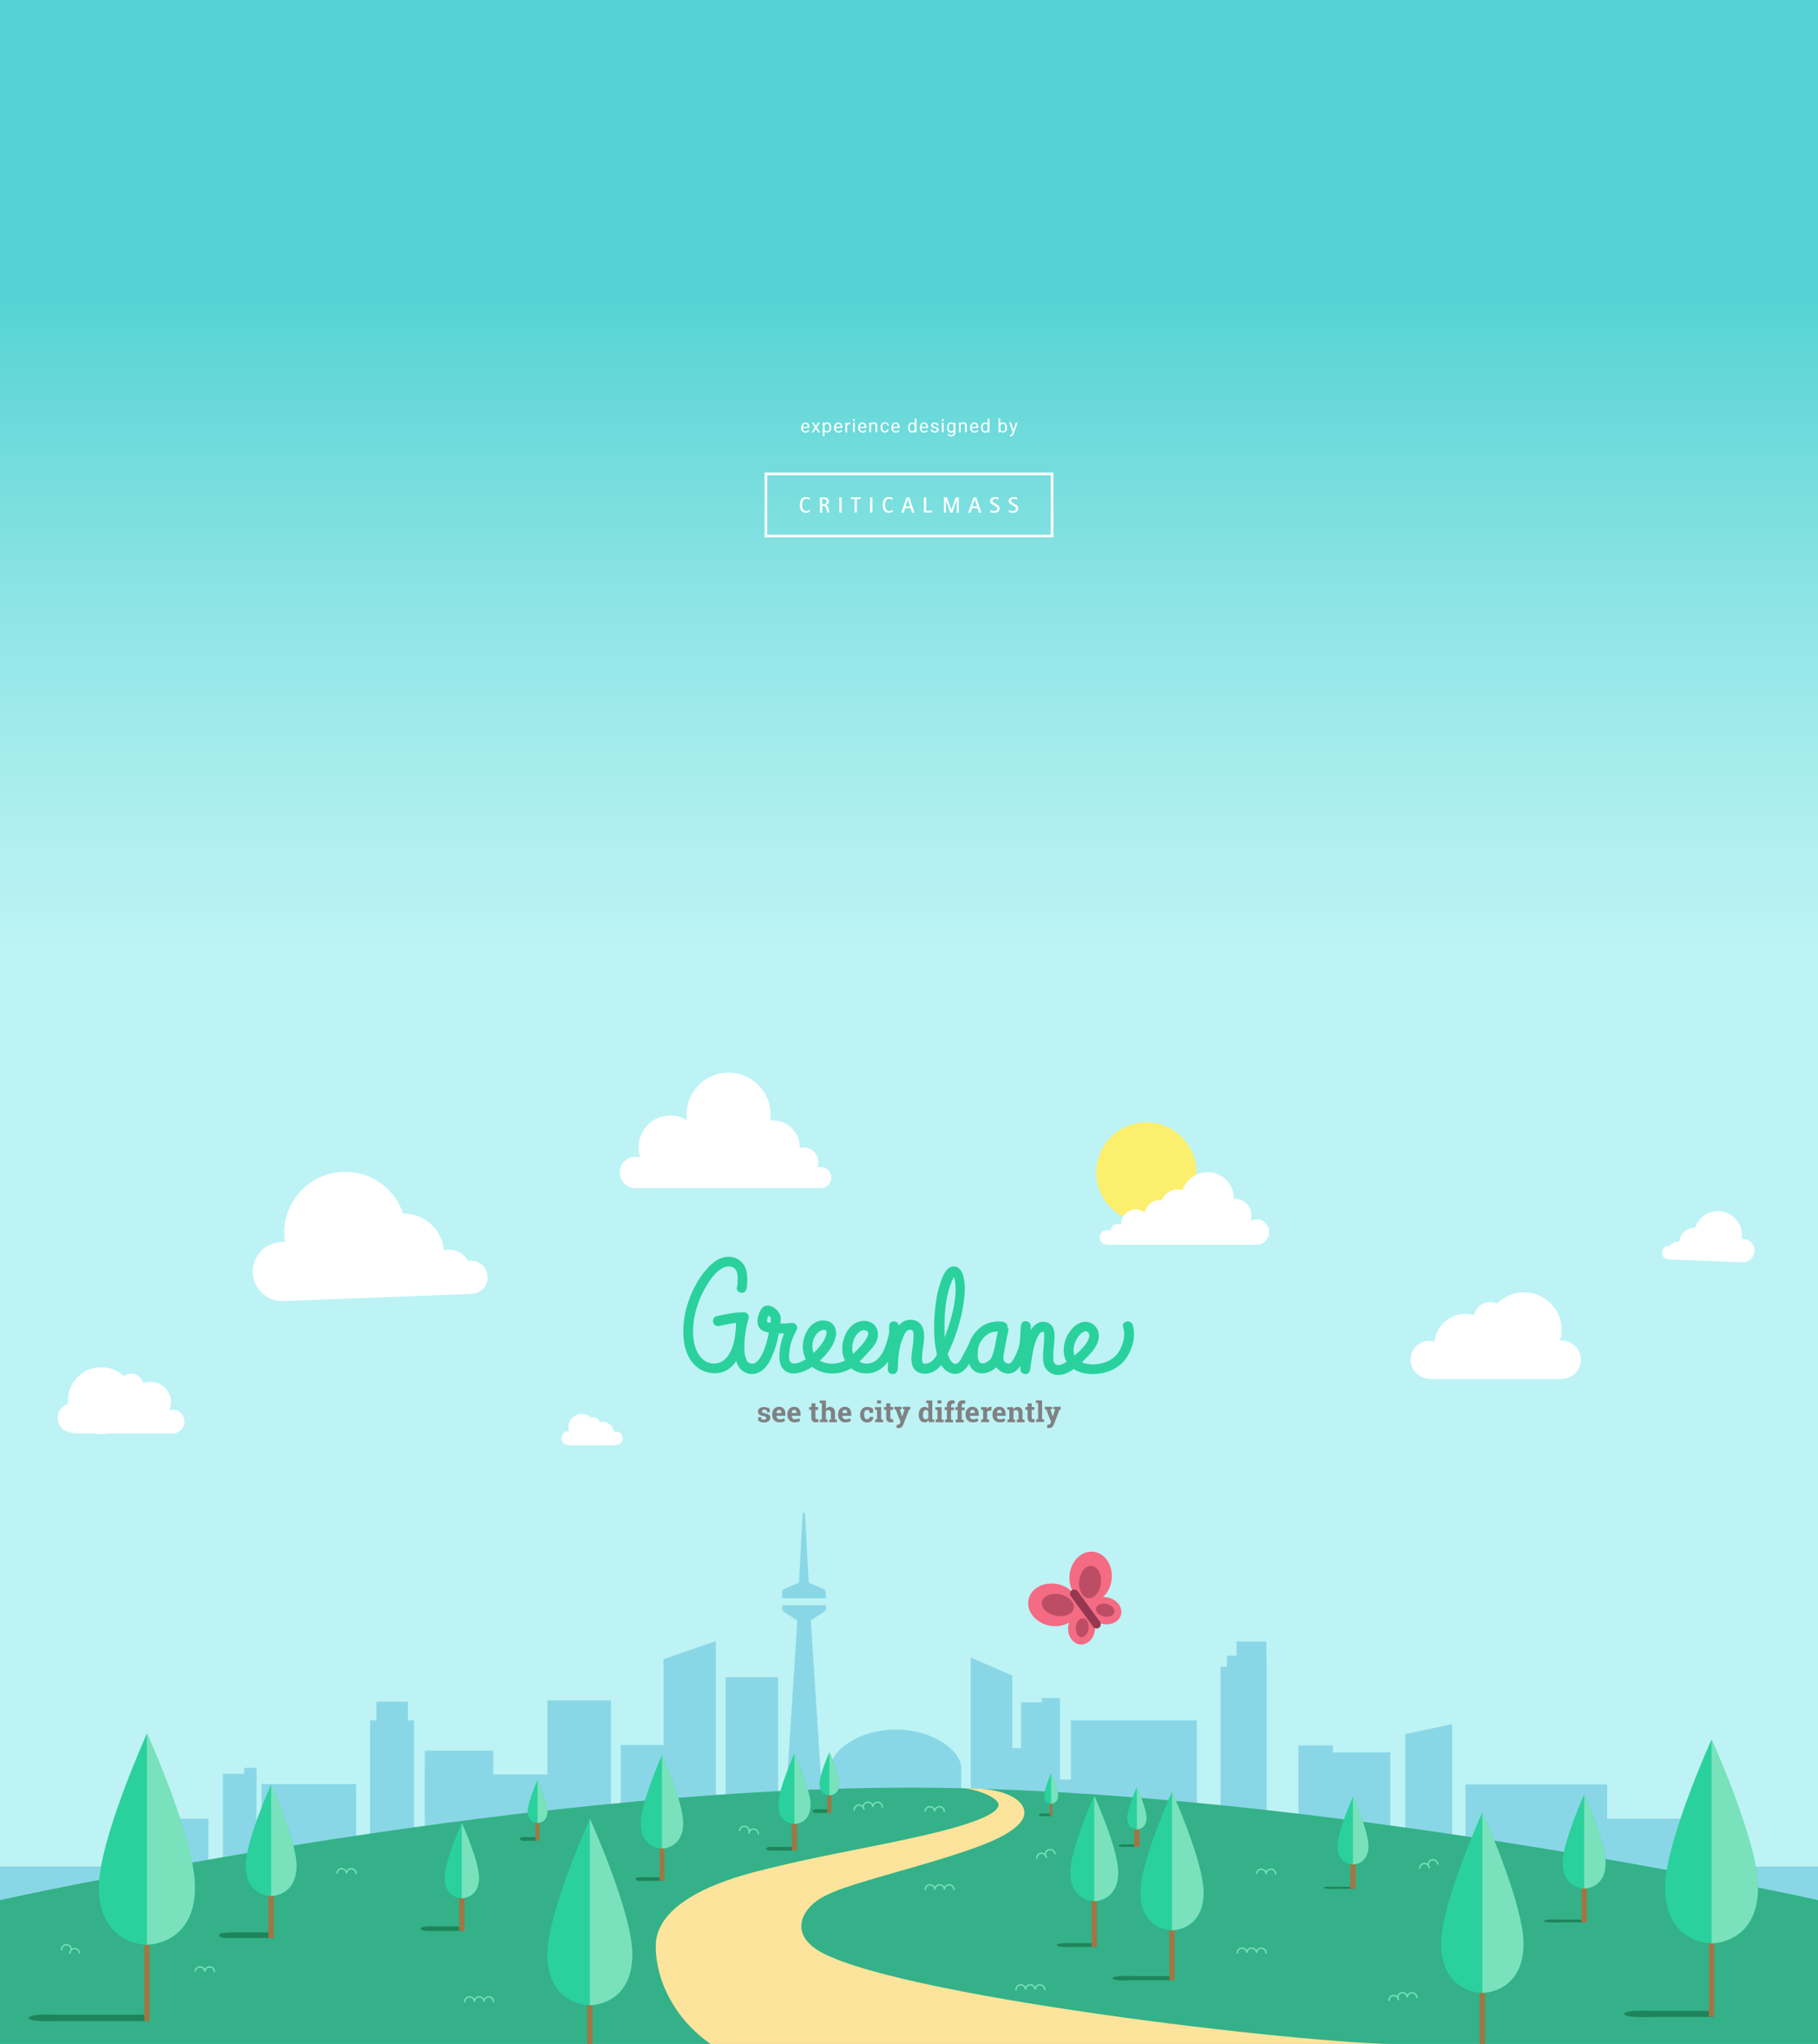 <?xml version="1.0" encoding="utf-8"?>
<!-- Generator: Adobe Illustrator 18.1.1, SVG Export Plug-In . SVG Version: 6.00 Build 0)  -->
<svg version="1.1" xmlns="http://www.w3.org/2000/svg" xmlns:xlink="http://www.w3.org/1999/xlink" x="0px" y="0px"
	 viewBox="0 0 1366 1535.9" style="enable-background:new 0 0 1366 1535.9;" xml:space="preserve">
<rect x="0" y="0" width="1366" height="1535.9" fill="#333333" stroke="none"/>
<style type="text/css">
	.st0{fill:url(#SVGID_1_);}
	.st1{fill:#47B58D;}
	.st2{fill:#1E845A;}
	.st3{fill:none;stroke:#A17644;stroke-width:1.572;stroke-miterlimit:10;}
	.st4{fill:#2AD19D;}
	.st5{fill:#79E2BC;}
	.st6{fill:none;stroke:#79E2BC;stroke-width:2;stroke-miterlimit:10;}
	.st7{fill:none;stroke:#A17644;stroke-width:1.828;stroke-miterlimit:10;}
	.st8{fill:none;stroke:#A17644;stroke-width:3.482;stroke-miterlimit:10;}
	.st9{fill:none;stroke:#A17644;stroke-width:4.165;stroke-miterlimit:10;}
	.st10{fill:none;stroke:#A17644;stroke-width:2.801;stroke-miterlimit:10;}
	.st11{fill:none;}
	.st12{fill:#3E9B75;}
	.st13{fill:#89D7E6;}
	.st14{fill:#FFFFFF;}
	.st15{fill:#34B188;}
	.st16{fill:#FDE49C;}
	.st17{fill:#FDEF6E;}
	.st18{fill:none;stroke:#A17644;stroke-width:2;stroke-miterlimit:10;}
	.st19{fill:none;stroke:#A17644;stroke-width:3;stroke-miterlimit:10;}
	.st20{fill:none;stroke:#A17644;stroke-width:4;stroke-miterlimit:10;}
	.st21{fill:none;stroke:#A17644;stroke-width:3.434;stroke-miterlimit:10;}
	.st22{fill:#F46B83;}
	.st23{fill:#BC4D65;}
	.st24{fill:#933850;}
	.st25{fill:none;stroke:#79E2BC;stroke-miterlimit:10;}
	.st26{fill:none;stroke:#FFFFFF;stroke-width:2;stroke-miterlimit:10;}
	.st27{opacity:0.35;fill:#FFFFFF;}
	.st28{fill:none;stroke:#FFFFFF;stroke-width:8;stroke-linecap:round;stroke-miterlimit:10;}
	.st29{fill:#3B8C6B;}
	.st30{opacity:0.3;}
	.st31{fill-rule:evenodd;clip-rule:evenodd;fill:#F46B83;}
	.st32{fill:#58BD98;}
	.st33{opacity:0.2;}
	.st34{fill:#FFFFFF;stroke:#F46B83;stroke-width:6;stroke-miterlimit:10;}
	.st35{fill:none;stroke:#F46B83;stroke-width:8;stroke-miterlimit:10;}
	.st36{fill:#3A5D87;}
	.st37{fill:#527EBB;}
	.st38{fill:#D82908;}
	.st39{fill:#E85749;}
	.st40{fill:none;stroke:#CDEBE0;stroke-width:3;stroke-linecap:round;stroke-miterlimit:10;}
	.st41{fill:#1A9169;}
	.st42{fill:#CDEBE0;}
	.st43{fill:#1F9973;}
	.st44{fill:#6D6E70;}
	.st45{fill:#EFEFEF;}
	.st46{fill:none;stroke:#E0E1E2;stroke-width:11;stroke-miterlimit:10;}
	.st47{opacity:0.3;fill-rule:evenodd;clip-rule:evenodd;fill:#F56980;}
	.st48{fill:#F56980;}
	.st49{fill-rule:evenodd;clip-rule:evenodd;fill:#FFFFFF;}
	.st50{fill:none;stroke:#F7ADC1;stroke-width:12;stroke-miterlimit:10;}
	.st51{fill:none;stroke:#2AD19D;stroke-width:12;stroke-miterlimit:10;}
	.st52{fill:#F7EA31;}
	.st53{fill:#F36D85;}
	.st54{fill:#E0E1E2;}
	.st55{opacity:0.3;fill:#2AD19D;}
	.st56{clip-path:url(#SVGID_3_);}
	.st57{clip-path:url(#SVGID_5_);}
	.st58{clip-path:url(#SVGID_7_);}
	.st59{fill-rule:evenodd;clip-rule:evenodd;fill:#F56980;}
	.st60{opacity:0.3;fill:#F36D85;}
	.st61{opacity:0.3;fill:#F46B83;}
	.st62{fill:#24A45A;}
	.st63{fill:#808184;}
</style>
<g id="Layer_1">
	<linearGradient id="SVGID_1_" gradientUnits="userSpaceOnUse" x1="683" y1="226.143" x2="683" y2="724.666">
		<stop  offset="0" style="stop-color:#55D3D4"/>
		<stop  offset="0.112" style="stop-color:#64D7D8"/>
		<stop  offset="0.516" style="stop-color:#94E6E7"/>
		<stop  offset="0.825" style="stop-color:#B2F0F1"/>
		<stop  offset="1" style="stop-color:#BDF3F4"/>
	</linearGradient>
	<polygon class="st0" points="0,0 0,769.1 0,784 0,1536.1 1366,1536.1 1366,784 1366,769.1 1366,0 	"/>
	<rect x="411.3" y="1277.7" class="st13" width="47.8" height="92.9"/>
	<rect x="319.2" y="1333.4" class="st13" width="113.2" height="46.9"/>
	<rect x="319.2" y="1315.5" class="st13" width="51.4" height="46.9"/>
	<rect x="278.1" y="1292.8" class="st13" width="33" height="91"/>
	<rect x="282.8" y="1278.7" class="st13" width="23.7" height="91"/>
	<rect x="196.5" y="1340.6" class="st13" width="71.1" height="63.1"/>
	<rect x="167.5" y="1332.9" class="st13" width="25.2" height="77.6"/>
	<rect x="183.5" y="1328.4" class="st13" width="9.2" height="9.9"/>
	<rect x="100.8" y="1366.6" class="st13" width="55.8" height="65.9"/>
	<rect x="-0.9" y="1402.6" class="st13" width="112.8" height="84"/>
	<rect x="1253.2" y="1402.6" class="st13" width="112.8" height="84"/>
	<line class="st13" x1="156.6" y1="1365.6" x2="156.6" y2="1431.5"/>
	<rect x="917.1" y="1252.5" class="st13" width="34.5" height="117.3"/>
	<rect x="921.9" y="1244.1" class="st13" width="29.7" height="117.3"/>
	<rect x="929.1" y="1233.5" class="st13" width="22.4" height="117.3"/>
	<rect x="975.6" y="1316.8" class="st13" width="69" height="75.1"/>
	<polygon class="st13" points="1091.1,1393.5 1055.9,1393.5 1055.9,1303 1091.1,1295.6 	"/>
	<rect x="1101.1" y="1340.9" class="st13" width="106.5" height="73.2"/>
	<rect x="1193.7" y="1366.6" class="st13" width="78.8" height="53.6"/>
	<g>
		<path class="st13" d="M587.8,1201h32.7c0-2.4,0-4.4,0-4.4s0.1-1.5-1.3-2.3c-1.1-0.6-7.7-3.4-10.4-4.5c-0.7-0.3-0.7-0.3-0.9-0.6
			c-0.2-0.3-0.3-0.9-0.3-0.9l-2.7-50.2c0,0-0.1-1.5-0.9-1.5s-0.9,1.5-0.9,1.5l-2.7,49.7c0,0-0.1,0.8-0.2,1.1c-0.2,0.3-0.3,0.5-1,0.8
			c-2.7,1.1-9.2,3.9-10.3,4.5c-1.4,0.8-1.3,2.3-1.3,2.3S587.8,1198.5,587.8,1201z"/>
		<path class="st13" d="M587.8,1206.4c0,1.5,0,2.7,0,3c0,1.3,1.2,1.8,1.2,1.8l9.3,6c0,0,0.5,0.3,0.6,0.7c0.1,0.4,0.1,1,0.1,1
			l-10,156.5l15.2-1l15.2,1l-10.1-156.9c0,0-0.1-0.5,0.1-0.8c0.2-0.4,0.4-0.5,0.4-0.5l9.6-6.2c0,0,1.2-0.5,1.2-1.8c0-0.4,0-1.5,0-3
			H587.8z"/>
	</g>
	<path class="st14" d="M462.7,1075.7c-0.5,0-0.9,0.1-1.4,0.2c-0.5-4.2-4-7.5-8.3-7.5c-0.8,0-1.6,0.1-2.4,0.3c-0.4-2-2.3-3.6-4.4-3.6
		c-0.6,0-1.3,0.1-1.8,0.4c-1.8-1.9-4.4-3-7.2-3c-5.6,0-10.1,4.5-10.1,10.1c0,1,0.1,2,0.4,2.9c-0.1,0-0.3,0-0.4,0
		c-2.9,0-5.2,2.3-5.2,5.2c0,2.9,2.3,5.2,5.2,5.2v0.1h35.7v-0.2c2.8,0,5.1-2.3,5.1-5.1C467.8,1077.9,465.5,1075.7,462.7,1075.7z"/>
	<path class="st14" d="M1073.9,1007.6c1.3,0,2.6,0.2,3.9,0.5c1.3-11.7,11.2-20.8,23.2-20.8c2.3,0,4.5,0.3,6.6,1
		c1.2-5.7,6.3-9.9,12.3-9.9c1.8,0,3.5,0.4,5.1,1.1c5.1-5.2,12.2-8.4,20.1-8.4c15.6,0,28.3,12.7,28.3,28.3c0,2.8-0.4,5.5-1.2,8
		c0.4,0,0.8-0.1,1.2-0.1c8,0,14.4,6.4,14.4,14.4c0,8-6.4,14.4-14.4,14.4v0.2h-99.4v-0.4c-7.8,0-14.1-6.3-14.1-14.1
		C1059.8,1013.9,1066.1,1007.6,1073.9,1007.6z"/>
	<rect x="545.2" y="1260.3" class="st13" width="39.5" height="101.9"/>
	<polygon class="st13" points="899.3,1380.3 804.7,1363.6 804.7,1292.8 899.3,1292.8 	"/>
	<rect x="466.4" y="1311.2" class="st13" width="40.3" height="77.3"/>
	<polygon class="st13" points="537.9,1375.7 498.6,1375.7 498.6,1246.7 537.9,1233.2 	"/>
	<polygon class="st13" points="760.6,1259.1 729.4,1245.5 729.4,1350.7 760.6,1350.7 	"/>
	<polygon class="st13" points="782.8,1276 782.8,1279.2 767.2,1279.2 767.2,1359.6 796.4,1359.6 796.4,1298.5 796.4,1279.2 
		796.4,1276 	"/>
	<path class="st13" d="M673.1,1299.6c-27.1,0-49,15.4-49,28.8v28.8h98.1v-28.8C722.1,1315,700.2,1299.6,673.1,1299.6z"/>
	<rect x="751.2" y="1313.6" class="st13" width="40.3" height="74.9"/>
	<rect x="786.3" y="1337.2" class="st13" width="40.3" height="22.4"/>
	<path class="st15" d="M1366,1536.1H0v-108.3c0,0,379.6-84.5,682.8-84.5s683.2,84.5,683.2,84.5V1536.1z"/>
	<path class="st16" d="M822.2,1537.2l231.9-1.1c-72.1,0.3-391.1-37.1-441.3-71.7c-12.5-8.6-14.9-21.2-2.7-33.1
		c7.6-7.3,21.8-12,31.5-15.1c29.8-9.4,63.5-17.6,92.8-28.4c12-4.4,39.7-15.5,34.7-29c-4.1-11-24.1-13.7-24.1-13.7s-3.6-0.7-8.1-1
		c-4-0.2-8.6-0.2-12.6-0.3c6,0.2,22.4,5.1,25.5,10.7c6.2,11.2-50.4,23.4-56.3,24.8c-33.6,7.8-71.5,14.1-105,22.1
		c-6.4,1.5-12.9,3.1-19.3,4.7c-27.2,6.9-76.5,23.3-76.5,56.3c0,26.2,14.6,55.2,41.5,73.7L822.2,1537.2z"/>
	<circle class="st17" cx="861.3" cy="881" r="37.6"/>
	<g>
		<circle class="st14" cx="944" cy="925.8" r="9.6"/>
		<circle class="st14" cx="831.8" cy="929.8" r="5.5"/>
		<circle class="st14" cx="927.8" cy="913.3" r="12.5"/>
		<circle class="st14" cx="907.3" cy="900.6" r="19.8"/>
		<circle class="st14" cx="885.3" cy="907.5" r="13.7"/>
		<circle class="st14" cx="871.6" cy="913.5" r="11.7"/>
		<circle class="st14" cx="853.3" cy="919.7" r="10.9"/>
		<circle class="st14" cx="840" cy="925.2" r="5.5"/>
		<polygon class="st14" points="944,935.4 831.8,935.4 841.4,921.6 877,916.2 916.7,907.5 946.2,929.2 		"/>
	</g>
	<rect x="802.6" y="1460.1" class="st2" width="20.8" height="2.9"/>
	<ellipse class="st2" cx="802" cy="1461.6" rx="8" ry="1.5"/>
	<rect x="782.9" y="1362.8" class="st2" width="7.5" height="1.9"/>
	<ellipse class="st2" cx="782.7" cy="1363.8" rx="2.1" ry="1"/>
	<rect x="843.8" y="1385.9" class="st2" width="11.1" height="1.8"/>
	<ellipse class="st2" cx="843.5" cy="1386.9" rx="3.1" ry="0.9"/>
	<g>
		<line class="st18" x1="789.8" y1="1338.9" x2="789.8" y2="1364.7"/>
		<path class="st4" d="M789.8,1355.4c0,0-5.2,0.1-5.2-6.3c0-5.1,5.2-16.6,5.2-16.6s5.2,11.5,5.2,16.6
			C795,1355.4,789.8,1355.4,789.8,1355.4z"/>
		<path class="st5" d="M789.8,1332.5v22.9c0,0,5.2,0.1,5.2-6.3C795,1344,789.8,1332.5,789.8,1332.5z"/>
	</g>
	<g>
		<rect x="613.7" y="1359.6" class="st2" width="10.5" height="2.7"/>
		<ellipse class="st2" cx="613.5" cy="1361" rx="2.9" ry="1.4"/>
		<g>
			<line class="st19" x1="623.2" y1="1325.9" x2="623.2" y2="1362.3"/>
			<path class="st4" d="M623.2,1349.1c0,0-7.4,0.1-7.4-8.8c0-7.2,7.4-23.5,7.4-23.5s7.4,16.3,7.4,23.5
				C630.5,1349.1,623.2,1349.1,623.2,1349.1z"/>
			<path class="st5" d="M623.2,1316.8v32.3c0,0,7.4,0.1,7.4-8.8C630.5,1333,623.2,1316.8,623.2,1316.8z"/>
		</g>
	</g>
	<rect x="393.6" y="1380.5" class="st2" width="9.4" height="2.7"/>
	<ellipse class="st2" cx="393.6" cy="1381.8" rx="2.9" ry="1.4"/>
	<g>
		<line class="st19" x1="403.9" y1="1346.8" x2="403.9" y2="1383.2"/>
		<path class="st4" d="M403.9,1369.9c0,0-7.4,0.1-7.4-8.8c0-7.2,7.4-23.5,7.4-23.5s7.4,16.3,7.4,23.5
			C411.3,1370,403.9,1369.9,403.9,1369.9z"/>
		<path class="st5" d="M403.9,1337.6v32.3c0,0,7.4,0.1,7.4-8.8C411.3,1353.9,403.9,1337.6,403.9,1337.6z"/>
	</g>
	<path class="st14" d="M616.7,876.9c-0.9,0-1.7,0.1-2.5,0.4c0.4-1.2,0.7-2.5,0.7-3.8c0-6.2-5.1-11.3-11.3-11.3
		c-0.9,0-1.8,0.1-2.7,0.3c0-0.1,0-0.3,0-0.4c0-11.1-9-20.2-20.2-20.2c-0.7,0-1.3,0-2,0.1c0.2-1.4,0.3-2.9,0.3-4.4
		c0-17.4-14.1-31.6-31.6-31.6c-17.4,0-31.6,14.1-31.6,31.6c0,1.4,0.1,2.7,0.3,4.1c-3.6-2.2-7.8-3.5-12.4-3.5
		c-13.2,0-23.9,10.7-23.9,23.9c0,2.6,0.4,5.2,1.2,7.6c-1.1-0.3-2.3-0.5-3.5-0.5c-6.5,0-11.8,5.3-11.8,11.8c0,6.5,5.3,11.8,11.8,11.8
		h139.1c4.4,0,8-3.6,8-8C624.7,880.5,621.1,876.9,616.7,876.9z"/>
	<rect x="579" y="1387.9" class="st2" width="17.8" height="2.7"/>
	<g>
		<line class="st20" x1="596.9" y1="1332.5" x2="596.9" y2="1390.6"/>
		<path class="st4" d="M596.9,1370.6c0,0-12.1,0.1-12.1-14.5c0-11.8,12.1-38.5,12.1-38.5s12.1,26.7,12.1,38.5
			C608.9,1370.7,596.9,1370.6,596.9,1370.6z"/>
		<path class="st5" d="M596.9,1317.6v53c0,0,12.1,0.1,12.1-14.5C608.9,1344.3,596.9,1317.6,596.9,1317.6z"/>
	</g>
	<ellipse class="st2" cx="579" cy="1389.2" rx="3.4" ry="1.4"/>
	<rect x="481.3" y="1410.6" class="st2" width="17.8" height="2.7"/>
	<ellipse class="st2" cx="480.9" cy="1412" rx="3.4" ry="1.4"/>
	<rect x="171.3" y="1452.1" class="st2" width="32.3" height="4.2"/>
	<g>
		<line class="st20" x1="203.7" y1="1364.6" x2="203.7" y2="1456.4"/>
		<path class="st4" d="M203.7,1424.8c0,0-19.1,0.2-19.1-22.9c0-18.7,19.1-60.9,19.1-60.9s19.1,42.2,19.1,60.9
			C222.7,1424.9,203.7,1424.8,203.7,1424.8z"/>
		<path class="st5" d="M203.7,1340.9v83.8c0,0,19.1,0.2,19.1-22.9C222.7,1383.1,203.7,1340.9,203.7,1340.9z"/>
	</g>
	<ellipse class="st2" cx="170.6" cy="1454.3" rx="6.1" ry="2.1"/>
	<g>
		<line class="st21" x1="497.4" y1="1373.8" x2="497.4" y2="1413.3"/>
		<path class="st4" d="M497.4,1389c0,0-15.9,0.2-15.9-19.2c0-15.6,15.9-50.9,15.9-50.9s15.9,35.2,15.9,50.9
			C513.4,1389.2,497.4,1389,497.4,1389z"/>
		<path class="st5" d="M497.4,1319v70c0,0,15.9,0.2,15.9-19.2C513.4,1354.3,497.4,1319,497.4,1319z"/>
	</g>
	<g>
		<line class="st20" x1="822.2" y1="1411.3" x2="822.2" y2="1463"/>
		<path class="st4" d="M822.2,1428.6c0,0-18,0.2-18-21.7c0-17.7,18-57.5,18-57.5s18,39.8,18,57.5
			C840.2,1428.8,822.2,1428.6,822.2,1428.6z"/>
		<path class="st5" d="M822.2,1349.4v79.2c0,0,18,0.2,18-21.7C840.2,1389.3,822.2,1349.4,822.2,1349.4z"/>
	</g>
	<rect x="322" y="1447.6" class="st2" width="25" height="3.4"/>
	<ellipse class="st2" cx="321.6" cy="1449.3" rx="5.7" ry="1.7"/>
	<g>
		<line class="st20" x1="347" y1="1414.1" x2="347" y2="1451"/>
		<path class="st4" d="M347,1426.4c0,0-12.9,0.1-12.9-15.5c0-12.6,12.9-41.1,12.9-41.1s12.9,28.4,12.9,41.1
			C359.9,1426.5,347,1426.4,347,1426.4z"/>
		<path class="st5" d="M347,1369.9v56.5c0,0,12.9,0.1,12.9-15.5C359.9,1398.4,347,1369.9,347,1369.9z"/>
	</g>
	<g>
		<line class="st20" x1="854.2" y1="1351.9" x2="854.2" y2="1387.8"/>
		<path class="st4" d="M854.2,1374.7c0,0-7.2,0.1-7.2-8.7c0-7.1,7.2-23.1,7.2-23.1s7.2,16,7.2,23.1
			C861.4,1374.8,854.2,1374.7,854.2,1374.7z"/>
		<path class="st5" d="M854.2,1342.9v31.8c0,0,7.2,0.1,7.2-8.7C861.4,1358.9,854.2,1342.9,854.2,1342.9z"/>
	</g>
	<g>
		<rect x="843.4" y="1484.9" class="st2" width="38.2" height="3.1"/>
		<path class="st2" d="M863.3,1486.5c0,0.9-16.6,1.6-20.4,1.6c-3.8,0-6.9-0.7-6.9-1.6c0-0.9,3.1-1.6,6.9-1.6
			C846.7,1484.9,863.3,1485.6,863.3,1486.5z"/>
		<g>
			<line class="st20" x1="880.6" y1="1427.8" x2="880.6" y2="1488.1"/>
			<path class="st4" d="M880.6,1450.5c0,0-23.7,0.2-23.7-28.5c0-23.2,23.7-75.6,23.7-75.6s23.7,52.4,23.7,75.6
				C904.3,1450.8,880.6,1450.5,880.6,1450.5z"/>
			<path class="st5" d="M880.6,1346.4v104.1c0,0,23.7,0.2,23.7-28.5C904.3,1398.8,880.6,1346.4,880.6,1346.4z"/>
		</g>
	</g>
	<line class="st20" x1="1113.8" y1="1465.9" x2="1113.8" y2="1536.1"/>
	<path class="st4" d="M1113.8,1497.5c0,0-30.9,0.3-30.9-37.1c0-30.3,30.9-98.6,30.9-98.6s30.9,68.3,30.9,98.6
		C1144.6,1497.8,1113.8,1497.5,1113.8,1497.5z"/>
	<path class="st5" d="M1113.8,1361.8v135.7c0,0,30.9,0.3,30.9-37.1C1144.6,1430.1,1113.8,1361.8,1113.8,1361.8z"/>
	<g>
		<rect x="1231.1" y="1511" class="st2" width="56.3" height="4.6"/>
		<path class="st2" d="M1260.4,1513.3c0,1.3-24.4,2.3-30,2.3s-10.1-1-10.1-2.3s4.5-2.3,10.1-2.3S1260.4,1512,1260.4,1513.3z"/>
		<g>
			<line class="st20" x1="1286" y1="1426.9" x2="1286" y2="1515.5"/>
			<path class="st4" d="M1286,1460.3c0,0-34.9,0.3-34.9-41.9c0-34.2,34.9-111.3,34.9-111.3s34.9,77.1,34.9,111.3
				C1320.8,1460.6,1286,1460.3,1286,1460.3z"/>
			<path class="st5" d="M1286,1307.1v153.2c0,0,34.9,0.3,34.9-41.9C1320.8,1384.2,1286,1307.1,1286,1307.1z"/>
		</g>
	</g>
	<rect x="32.8" y="1513.9" class="st2" width="79.1" height="4.8"/>
	<path class="st2" d="M63.1,1516.3c0,1.3-25.3,2.4-31.1,2.4s-10.5-1.1-10.5-2.4s4.7-2.4,10.5-2.4S63.1,1514.9,63.1,1516.3z"/>
	<g>
		<line class="st20" x1="110.4" y1="1426.7" x2="110.4" y2="1518.6"/>
		<path class="st4" d="M110.4,1461.4c0,0-36.1,0.3-36.1-43.4c0-35.4,36.1-115.4,36.1-115.4s36.1,79.9,36.1,115.4
			C146.5,1461.7,110.4,1461.4,110.4,1461.4z"/>
		<path class="st5" d="M110.4,1302.5v158.8c0,0,36.1,0.3,36.1-43.4C146.5,1382.5,110.4,1302.5,110.4,1302.5z"/>
	</g>
	<g>
		<rect x="1165.1" y="1442.4" class="st2" width="25.9" height="2.1"/>
		<path class="st2" d="M1178.6,1443.5c0,0.6-11.3,1.1-13.8,1.1c-2.6,0-4.7-0.5-4.7-1.1s2.1-1.1,4.7-1.1
			C1167.3,1442.4,1178.6,1442.9,1178.6,1443.5z"/>
		<g>
			<line class="st20" x1="1190.3" y1="1403.7" x2="1190.3" y2="1444.6"/>
			<path class="st4" d="M1190.3,1419.1c0,0-16.1,0.2-16.1-19.3c0-15.8,16.1-51.3,16.1-51.3s16.1,35.5,16.1,51.3
				C1206.4,1419.3,1190.3,1419.1,1190.3,1419.1z"/>
			<path class="st5" d="M1190.3,1348.5v70.6c0,0,16.1,0.2,16.1-19.3C1206.4,1384,1190.3,1348.5,1190.3,1348.5z"/>
		</g>
	</g>
	<g>
		<rect x="998.4" y="1417.8" class="st2" width="18.7" height="1.5"/>
		<path class="st2" d="M1008.1,1418.5c0,0.4-8.1,0.8-10,0.8c-1.9,0-3.4-0.3-3.4-0.8s1.5-0.8,3.4-0.8
			C1000,1417.8,1008.1,1418.1,1008.1,1418.5z"/>
		<g>
			<line class="st20" x1="1016.6" y1="1389.9" x2="1016.6" y2="1419.3"/>
			<path class="st4" d="M1016.6,1401c0,0-11.6,0.1-11.6-13.9c0-11.4,11.6-37,11.6-37s11.6,25.6,11.6,37
				C1028.2,1401.1,1016.6,1401,1016.6,1401z"/>
			<path class="st5" d="M1016.6,1350.1v50.9c0,0,11.6,0.1,11.6-13.9C1028.2,1375.7,1016.6,1350.1,1016.6,1350.1z"/>
		</g>
	</g>
	<g>
		<path class="st14" d="M605.3,325.1c-1,0-1.8-0.3-2.4-1c-0.6-0.7-0.9-1.5-0.9-2.6v-0.2c0-0.7,0.1-1.4,0.4-2c0.3-0.6,0.7-1,1.2-1.4
			c0.5-0.3,1-0.5,1.6-0.5c1,0,1.7,0.3,2.2,1s0.8,1.5,0.8,2.7v0.5h-5c0,0.7,0.2,1.3,0.6,1.8c0.4,0.4,0.9,0.7,1.6,0.7
			c0.4,0,0.8-0.1,1.1-0.3c0.3-0.2,0.6-0.4,0.8-0.7l0.8,0.6C607.5,324.6,606.5,325.1,605.3,325.1z M605.1,318.5
			c-0.5,0-0.9,0.2-1.3,0.6c-0.3,0.4-0.6,0.9-0.6,1.6h3.7v-0.1c0-0.6-0.2-1.1-0.5-1.5C606.1,318.6,605.7,318.5,605.1,318.5z"/>
		<path class="st14" d="M613,320.2l1.6-2.7h1.5l-2.4,3.7l2.5,3.7h-1.5l-1.7-2.8l-1.7,2.8h-1.5l2.5-3.7l-2.4-3.7h1.5L613,320.2z"/>
		<path class="st14" d="M624.5,321.3c0,1.1-0.3,2-0.8,2.7c-0.5,0.7-1.2,1-2.1,1c-0.9,0-1.6-0.3-2.1-0.9v3.6h-1.3v-10.2h1.2l0.1,0.8
			c0.5-0.6,1.2-1,2.1-1c0.9,0,1.6,0.3,2.1,1c0.5,0.7,0.8,1.6,0.8,2.8V321.3z M623.3,321.2c0-0.8-0.2-1.5-0.5-2s-0.8-0.7-1.5-0.7
			c-0.8,0-1.3,0.3-1.7,1v3.5c0.4,0.7,1,1,1.7,1c0.6,0,1.1-0.2,1.4-0.7C623.1,322.8,623.3,322.1,623.3,321.2z"/>
		<path class="st14" d="M630,325.1c-1,0-1.8-0.3-2.4-1c-0.6-0.7-0.9-1.5-0.9-2.6v-0.2c0-0.7,0.1-1.4,0.4-2c0.3-0.6,0.7-1,1.2-1.4
			c0.5-0.3,1-0.5,1.6-0.5c1,0,1.7,0.3,2.2,1s0.8,1.5,0.8,2.7v0.5h-5c0,0.7,0.2,1.3,0.6,1.8c0.4,0.4,0.9,0.7,1.6,0.7
			c0.4,0,0.8-0.1,1.1-0.3c0.3-0.2,0.6-0.4,0.8-0.7l0.8,0.6C632.2,324.6,631.3,325.1,630,325.1z M629.9,318.5c-0.5,0-0.9,0.2-1.3,0.6
			c-0.3,0.4-0.6,0.9-0.6,1.6h3.7v-0.1c0-0.6-0.2-1.1-0.5-1.5C630.8,318.6,630.4,318.5,629.9,318.5z"/>
		<path class="st14" d="M638.8,318.7c-0.2,0-0.4,0-0.6,0c-0.8,0-1.4,0.4-1.7,1.1v5.2h-1.3v-7.4h1.2l0,0.9c0.4-0.7,1-1,1.8-1
			c0.2,0,0.4,0,0.6,0.1V318.7z"/>
		<path class="st14" d="M640.8,315.6c0-0.2,0.1-0.4,0.2-0.5c0.1-0.1,0.3-0.2,0.6-0.2s0.4,0.1,0.6,0.2c0.1,0.1,0.2,0.3,0.2,0.5
			s-0.1,0.4-0.2,0.5c-0.1,0.1-0.3,0.2-0.6,0.2s-0.4-0.1-0.6-0.2C640.9,316,640.8,315.8,640.8,315.6z M642.2,324.9h-1.3v-7.4h1.3
			V324.9z"/>
		<path class="st14" d="M648.1,325.1c-1,0-1.8-0.3-2.4-1c-0.6-0.7-0.9-1.5-0.9-2.6v-0.2c0-0.7,0.1-1.4,0.4-2c0.3-0.6,0.7-1,1.2-1.4
			c0.5-0.3,1-0.5,1.6-0.5c1,0,1.7,0.3,2.2,1s0.8,1.5,0.8,2.7v0.5h-5c0,0.7,0.2,1.3,0.6,1.8c0.4,0.4,0.9,0.7,1.6,0.7
			c0.4,0,0.8-0.1,1.1-0.3c0.3-0.2,0.6-0.4,0.8-0.7l0.8,0.6C650.3,324.6,649.3,325.1,648.1,325.1z M647.9,318.5
			c-0.5,0-0.9,0.2-1.3,0.6c-0.3,0.4-0.6,0.9-0.6,1.6h3.7v-0.1c0-0.6-0.2-1.1-0.5-1.5C648.9,318.6,648.5,318.5,647.9,318.5z"/>
		<path class="st14" d="M654.5,317.5l0,0.9c0.6-0.7,1.3-1.1,2.2-1.1c1.6,0,2.4,0.9,2.4,2.6v4.9h-1.3V320c0-0.5-0.1-0.9-0.4-1.2
			s-0.6-0.4-1.1-0.4c-0.4,0-0.8,0.1-1.1,0.3c-0.3,0.2-0.6,0.5-0.7,0.9v5.3h-1.3v-7.4H654.5z"/>
		<path class="st14" d="M664.8,324c0.5,0,0.8-0.1,1.2-0.4c0.3-0.3,0.5-0.6,0.6-1h1.2c0,0.4-0.2,0.8-0.4,1.2
			c-0.3,0.4-0.6,0.7-1.1,0.9c-0.4,0.2-0.9,0.3-1.4,0.3c-1,0-1.8-0.3-2.4-1c-0.6-0.7-0.9-1.6-0.9-2.8v-0.2c0-0.7,0.1-1.4,0.4-1.9
			c0.3-0.6,0.6-1,1.1-1.3c0.5-0.3,1.1-0.5,1.8-0.5c0.8,0,1.5,0.2,2.1,0.7c0.5,0.5,0.8,1.1,0.9,1.9h-1.2c0-0.5-0.2-0.9-0.5-1.2
			c-0.3-0.3-0.7-0.5-1.2-0.5c-0.6,0-1.1,0.2-1.5,0.7c-0.4,0.5-0.5,1.1-0.5,2v0.2c0,0.9,0.2,1.5,0.5,2
			C663.7,323.8,664.2,324,664.8,324z"/>
		<path class="st14" d="M673.1,325.1c-1,0-1.8-0.3-2.4-1c-0.6-0.7-0.9-1.5-0.9-2.6v-0.2c0-0.7,0.1-1.4,0.4-2c0.3-0.6,0.7-1,1.2-1.4
			c0.5-0.3,1-0.5,1.6-0.5c1,0,1.7,0.3,2.2,1s0.8,1.5,0.8,2.7v0.5h-5c0,0.7,0.2,1.3,0.6,1.8c0.4,0.4,0.9,0.7,1.6,0.7
			c0.4,0,0.8-0.1,1.1-0.3c0.3-0.2,0.6-0.4,0.8-0.7l0.8,0.6C675.3,324.6,674.3,325.1,673.1,325.1z M672.9,318.5
			c-0.5,0-0.9,0.2-1.3,0.6c-0.3,0.4-0.6,0.9-0.6,1.6h3.7v-0.1c0-0.6-0.2-1.1-0.5-1.5C673.9,318.6,673.5,318.5,672.9,318.5z"/>
		<path class="st14" d="M682.3,321.2c0-1.1,0.3-2,0.8-2.7c0.5-0.7,1.2-1,2.1-1c0.9,0,1.6,0.3,2.1,0.9v-3.9h1.3v10.5h-1.2l-0.1-0.8
			c-0.5,0.6-1.2,0.9-2.1,0.9c-0.9,0-1.6-0.4-2.1-1.1S682.3,322.4,682.3,321.2L682.3,321.2z M683.5,321.3c0,0.8,0.2,1.5,0.5,2
			c0.3,0.5,0.8,0.7,1.4,0.7c0.8,0,1.4-0.4,1.8-1.1v-3.4c-0.4-0.7-1-1-1.7-1c-0.6,0-1.1,0.2-1.4,0.7
			C683.7,319.7,683.5,320.4,683.5,321.3z"/>
		<path class="st14" d="M694.4,325.1c-1,0-1.8-0.3-2.4-1c-0.6-0.7-0.9-1.5-0.9-2.6v-0.2c0-0.7,0.1-1.4,0.4-2c0.3-0.6,0.7-1,1.2-1.4
			c0.5-0.3,1-0.5,1.6-0.5c1,0,1.7,0.3,2.2,1s0.8,1.5,0.8,2.7v0.5h-5c0,0.7,0.2,1.3,0.6,1.8c0.4,0.4,0.9,0.7,1.6,0.7
			c0.4,0,0.8-0.1,1.1-0.3c0.3-0.2,0.6-0.4,0.8-0.7l0.8,0.6C696.6,324.6,695.6,325.1,694.4,325.1z M694.2,318.5
			c-0.5,0-0.9,0.2-1.3,0.6c-0.3,0.4-0.6,0.9-0.6,1.6h3.7v-0.1c0-0.6-0.2-1.1-0.5-1.5C695.2,318.6,694.8,318.5,694.2,318.5z"/>
		<path class="st14" d="M703.9,323c0-0.3-0.1-0.6-0.4-0.8c-0.3-0.2-0.7-0.4-1.3-0.5c-0.6-0.1-1.1-0.3-1.5-0.5
			c-0.4-0.2-0.7-0.4-0.8-0.7c-0.2-0.3-0.3-0.6-0.3-0.9c0-0.6,0.3-1.1,0.8-1.5c0.5-0.4,1.2-0.6,2-0.6c0.8,0,1.5,0.2,2,0.6
			c0.5,0.4,0.8,1,0.8,1.7h-1.3c0-0.3-0.1-0.6-0.4-0.9c-0.3-0.3-0.7-0.4-1.1-0.4c-0.5,0-0.8,0.1-1.1,0.3s-0.4,0.5-0.4,0.8
			c0,0.3,0.1,0.5,0.4,0.7s0.7,0.3,1.3,0.4c0.6,0.1,1.1,0.3,1.5,0.5s0.7,0.4,0.9,0.7c0.2,0.3,0.3,0.6,0.3,1c0,0.7-0.3,1.2-0.8,1.6
			c-0.5,0.4-1.2,0.6-2.1,0.6c-0.6,0-1.1-0.1-1.6-0.3s-0.8-0.5-1.1-0.9c-0.3-0.4-0.4-0.8-0.4-1.2h1.3c0,0.4,0.2,0.8,0.5,1
			c0.3,0.2,0.7,0.4,1.3,0.4c0.5,0,0.9-0.1,1.2-0.3C703.7,323.6,703.9,323.3,703.9,323z"/>
		<path class="st14" d="M707.6,315.6c0-0.2,0.1-0.4,0.2-0.5c0.1-0.1,0.3-0.2,0.6-0.2s0.4,0.1,0.6,0.2s0.2,0.3,0.2,0.5
			s-0.1,0.4-0.2,0.5s-0.3,0.2-0.6,0.2s-0.4-0.1-0.6-0.2C707.7,316,707.6,315.8,707.6,315.6z M709,324.9h-1.3v-7.4h1.3V324.9z"/>
		<path class="st14" d="M711.6,321.2c0-1.2,0.3-2.1,0.8-2.8c0.5-0.7,1.2-1,2.1-1c0.9,0,1.6,0.3,2.1,1l0.1-0.8h1.2v7.2
			c0,1-0.3,1.7-0.9,2.3c-0.6,0.6-1.3,0.8-2.3,0.8c-0.5,0-1.1-0.1-1.6-0.3s-0.9-0.5-1.2-0.9l0.7-0.8c0.5,0.7,1.2,1,2,1
			c0.6,0,1.1-0.2,1.4-0.5c0.3-0.3,0.5-0.8,0.5-1.5v-0.6c-0.5,0.6-1.2,0.9-2.1,0.9c-0.9,0-1.6-0.3-2.1-1
			C711.8,323.3,711.6,322.4,711.6,321.2z M712.8,321.3c0,0.8,0.2,1.5,0.5,2c0.3,0.5,0.8,0.7,1.4,0.7c0.8,0,1.4-0.4,1.8-1.1v-3.4
			c-0.4-0.7-1-1.1-1.7-1.1c-0.6,0-1.1,0.2-1.4,0.7S712.8,320.4,712.8,321.3z"/>
		<path class="st14" d="M721.8,317.5l0,0.9c0.6-0.7,1.3-1.1,2.2-1.1c1.6,0,2.4,0.9,2.4,2.6v4.9h-1.3V320c0-0.5-0.1-0.9-0.4-1.2
			c-0.2-0.3-0.6-0.4-1.1-0.4c-0.4,0-0.8,0.1-1.1,0.3s-0.6,0.5-0.7,0.9v5.3h-1.3v-7.4H721.8z"/>
		<path class="st14" d="M732.2,325.1c-1,0-1.8-0.3-2.4-1c-0.6-0.7-0.9-1.5-0.9-2.6v-0.2c0-0.7,0.1-1.4,0.4-2c0.3-0.6,0.7-1,1.2-1.4
			c0.5-0.3,1-0.5,1.6-0.5c1,0,1.7,0.3,2.2,1s0.8,1.5,0.8,2.7v0.5h-5c0,0.7,0.2,1.3,0.6,1.8c0.4,0.4,0.9,0.7,1.6,0.7
			c0.4,0,0.8-0.1,1.1-0.3s0.6-0.4,0.8-0.7l0.8,0.6C734.4,324.6,733.4,325.1,732.2,325.1z M732,318.5c-0.5,0-0.9,0.2-1.3,0.6
			c-0.3,0.4-0.6,0.9-0.6,1.6h3.7v-0.1c0-0.6-0.2-1.1-0.5-1.5C733,318.6,732.6,318.5,732,318.5z"/>
		<path class="st14" d="M737.1,321.2c0-1.1,0.3-2,0.8-2.7c0.5-0.7,1.2-1,2.1-1c0.9,0,1.6,0.3,2.1,0.9v-3.9h1.3v10.5h-1.2l-0.1-0.8
			c-0.5,0.6-1.2,0.9-2.1,0.9c-0.9,0-1.6-0.4-2.1-1.1C737.4,323.3,737.1,322.4,737.1,321.2L737.1,321.2z M738.4,321.3
			c0,0.8,0.2,1.5,0.5,2s0.8,0.7,1.4,0.7c0.8,0,1.4-0.4,1.8-1.1v-3.4c-0.4-0.7-1-1-1.7-1c-0.6,0-1.1,0.2-1.4,0.7
			S738.4,320.4,738.4,321.3z"/>
		<path class="st14" d="M756.7,321.3c0,1.1-0.3,2-0.8,2.7c-0.5,0.7-1.2,1-2.1,1c-0.9,0-1.7-0.3-2.2-1l-0.1,0.9h-1.2v-10.5h1.3v3.9
			c0.5-0.6,1.2-1,2.1-1s1.6,0.3,2.1,1c0.5,0.7,0.8,1.6,0.8,2.8V321.3z M755.4,321.2c0-0.9-0.2-1.5-0.5-2s-0.8-0.7-1.4-0.7
			c-0.8,0-1.4,0.4-1.8,1.2v3.2c0.4,0.8,1,1.2,1.8,1.2c0.6,0,1.1-0.2,1.4-0.7S755.4,322.1,755.4,321.2z"/>
		<path class="st14" d="M761.5,323.1l1.7-5.5h1.4l-3,8.5c-0.5,1.2-1.2,1.8-2.2,1.8l-0.2,0l-0.5-0.1v-1l0.3,0c0.4,0,0.8-0.1,1-0.3
			c0.2-0.2,0.4-0.5,0.6-1l0.3-0.8l-2.6-7.3h1.4L761.5,323.1z"/>
	</g>
	<g>
		
			<ellipse transform="matrix(-0.103 0.995 -0.995 -0.103 2082.792 491.354)" class="st22" cx="819.8" cy="1184.8" rx="19.1" ry="15.9"/>
		
			<ellipse transform="matrix(-0.978 -0.207 0.207 -0.978 1316.296 2548.603)" class="st22" cx="791.7" cy="1205.3" rx="19.1" ry="15.9"/>
		
			<ellipse transform="matrix(-6.587160e-02 0.998 -0.998 -6.587160e-02 2087.147 492.972)" class="st22" cx="812.8" cy="1223.4" rx="12.2" ry="10.1"/>
		
			<ellipse transform="matrix(-0.97 -0.244 0.244 -0.97 1340.198 2587.463)" class="st22" cx="830.1" cy="1210.9" rx="12.2" ry="10.1"/>
		
			<rect x="804" y="1198.5" transform="matrix(0.589 0.808 -0.808 0.589 1311.611 -162.32)" class="st22" width="22.6" height="18.2"/>
		
			<ellipse transform="matrix(-0.103 0.995 -0.995 -0.103 2086.084 495.921)" class="st23" cx="819.4" cy="1188.6" rx="12.2" ry="8.2"/>
		
			<ellipse transform="matrix(0.978 0.207 -0.207 0.978 267.496 -138.544)" class="st23" cx="794.6" cy="1206.7" rx="12.2" ry="8.2"/>
		
			<ellipse transform="matrix(0.103 -0.995 0.995 0.103 -487.862 1905.758)" class="st23" cx="812.7" cy="1223.4" rx="7.1" ry="4.8"/>
		
			<ellipse transform="matrix(0.978 0.207 -0.207 0.978 269.083 -145.84)" class="st23" cx="830.2" cy="1210.6" rx="7.1" ry="4.8"/>
		<path class="st24" d="M825.8,1223.1L825.8,1223.1c-1.4,1-3.4,0.7-4.4-0.7l-16.8-23c-1-1.4-0.7-3.4,0.7-4.4l0,0
			c1.4-1,3.4-0.7,4.4,0.7l16.8,23C827.5,1220.1,827.2,1222.1,825.8,1223.1z"/>
	</g>
	<path class="st25" d="M709.5,1361.7l0-0.5c0-2-1.6-3.6-3.6-3.6c-2,0-3.6,1.6-3.6,3.6c0-2-1.6-3.6-3.6-3.6c-2,0-3.6,1.6-3.6,3.6"/>
	<path class="st25" d="M958.5,1408.7l0-0.5c0-2-1.6-3.6-3.6-3.6c-2,0-3.6,1.6-3.6,3.6c0-2-1.6-3.6-3.6-3.6c-2,0-3.6,1.6-3.6,3.6"/>
	<path class="st25" d="M161.1,1482.1l0-0.5c0-2-1.6-3.6-3.6-3.6c-2,0-3.6,1.6-3.6,3.6c0-2-1.6-3.6-3.6-3.6s-3.6,1.6-3.6,3.6"/>
	<path class="st25" d="M267.6,1408.3l0-0.5c0-2-1.6-3.6-3.6-3.6s-3.6,1.6-3.6,3.6c0-2-1.6-3.6-3.6-3.6s-3.6,1.6-3.6,3.6"/>
	<path class="st25" d="M785,1495.6l0-0.5c0-2-1.6-3.6-3.6-3.6c-2,0-3.6,1.6-3.6,3.6c0-2-1.6-3.6-3.6-3.6s-3.6,1.6-3.6,3.6
		c0-2-1.6-3.6-3.6-3.6s-3.6,1.6-3.6,3.6l0,0.5"/>
	<path class="st25" d="M716.8,1420.4l0-0.5c0-2-1.6-3.6-3.6-3.6s-3.6,1.6-3.6,3.6c0-2-1.6-3.6-3.6-3.6c-2,0-3.6,1.6-3.6,3.6
		c0-2-1.6-3.6-3.6-3.6s-3.6,1.6-3.6,3.6l0,0.5"/>
	<path class="st25" d="M951.3,1468l0-0.5c0-2-1.6-3.6-3.6-3.6s-3.6,1.6-3.6,3.6c0-2-1.6-3.6-3.6-3.6s-3.6,1.6-3.6,3.6
		c0-2-1.6-3.6-3.6-3.6s-3.6,1.6-3.6,3.6l0,0.5"/>
	<path class="st25" d="M370.8,1504.6l0-0.5c0-2-1.6-3.6-3.6-3.6s-3.6,1.6-3.6,3.6c0-2-1.6-3.6-3.6-3.6s-3.6,1.6-3.6,3.6
		c0-2-1.6-3.6-3.6-3.6s-3.6,1.6-3.6,3.6l0,0.5"/>
	<path class="st25" d="M786.2,1396.2c0-2-1.6-3.6-3.6-3.6s-3.6,1.6-3.6,3.6l0,0.5"/>
	<path class="st25" d="M792.7,1393.4c0-2-1.6-3.6-3.6-3.6c-2,0-3.6,1.6-3.6,3.6l0,0.5"/>
	<path class="st25" d="M1073.9,1403.9c0-2-1.6-3.6-3.6-3.6c-2,0-3.6,1.6-3.6,3.6l0,0.5"/>
	<path class="st25" d="M1080.3,1401.1c0-2-1.6-3.6-3.6-3.6c-2,0-3.6,1.6-3.6,3.6l0,0.5"/>
	<path class="st25" d="M562.6,1378c0-2,1.6-3.6,3.6-3.6s3.6,1.6,3.6,3.6l0,0.5"/>
	<path class="st25" d="M555.7,1375.9c0-2,1.6-3.6,3.6-3.6s3.6,1.6,3.6,3.6l0,0.5"/>
	<path class="st25" d="M649.1,1359.9c0-2-1.6-3.6-3.6-3.6s-3.6,1.6-3.6,3.6l0,0.5"/>
	<path class="st25" d="M53.5,1464.9c0-2-1.6-3.6-3.6-3.6c-2,0-3.6,1.6-3.6,3.6l0,0.5"/>
	<path class="st25" d="M59.7,1467.8c0-2-1.6-3.6-3.6-3.6c-2,0-3.6,1.6-3.6,3.6l0,0.5"/>
	<path class="st25" d="M663,1358.3l0-0.5c0-2-1.6-3.6-3.6-3.6s-3.6,1.6-3.6,3.6c0-2-1.6-3.6-3.6-3.6s-3.6,1.6-3.6,3.6"/>
	<path class="st25" d="M1050.8,1503.1c0-2-1.6-3.6-3.6-3.6c-2,0-3.6,1.6-3.6,3.6l0,0.5"/>
	<path class="st25" d="M1064.6,1501.5l0-0.5c0-2-1.6-3.6-3.6-3.6c-2,0-3.6,1.6-3.6,3.6c0-2-1.6-3.6-3.6-3.6c-2,0-3.6,1.6-3.6,3.6"/>
	<g>
		<line class="st20" x1="443.2" y1="1406.2" x2="443.2" y2="1536.1"/>
		<path class="st4" d="M443.2,1506.8c0,0-31.9,0.3-31.9-38.3c0-31.3,31.9-101.8,31.9-101.8s31.9,70.5,31.9,101.8
			C475.1,1507.1,443.2,1506.8,443.2,1506.8z"/>
		<path class="st5" d="M443.2,1366.6v140.2c0,0,31.9,0.3,31.9-38.3C475.1,1437.2,443.2,1366.6,443.2,1366.6z"/>
	</g>
	<rect x="575.5" y="356.1" class="st26" width="215" height="46.7"/>
	<g>
		<g>
			<g>
				<g>
					<g>
						<g>
							<path class="st14" d="M617.8,375h1.3c1.2,0,2,0.5,2,1.9c0,1.5-1.2,2-2.4,2h-1V375z M616.1,385.2h1.7v-4.9h0.9
								c1.6,0,1.8,0.7,2.3,2.4l0.7,2.5h1.5l-0.7-3.2c-0.2-1.2-0.4-2.2-2-2.5v0c1.2-0.3,2.3-0.9,2.3-2.7c0-2.2-1.6-3-3.4-3h-3.3
								V385.2z"/>
							<path class="st14" d="M630.7,373.7h1.7v11.5h-1.7V373.7z"/>
							<path class="st14" d="M642.2,375h-2.9v-1.3h7.4v1.3h-2.9v10.1h-1.7V375z"/>
							<path class="st14" d="M653.8,373.7h1.7v11.5h-1.7V373.7z"/>
							<path class="st14" d="M682.1,375.2L682.1,375.2l1.6,5.3h-3.3L682.1,375.2z M677.2,385.2h1.8l1.1-3.3h4.1l1.1,3.3h1.8
								l-3.9-11.5h-2L677.2,385.2z"/>
							<path class="st14" d="M694.2,373.7h1.7v10.1h4.4v1.3h-6.1V373.7z"/>
						</g>
						<g>
							<path class="st14" d="M709.2,373.7h2.3l3.3,9.4h0l3.3-9.4h2.3v11.5h-1.5v-9.5h0l-3.3,9.5H714l-3.3-9.5h0v9.5h-1.5V373.7z"/>
							<path class="st14" d="M732.4,375.2L732.4,375.2l1.6,5.3h-3.3L732.4,375.2z M727.5,385.2h1.8l1.1-3.3h4.1l1.1,3.3h1.8
								l-3.9-11.5h-2L727.5,385.2z"/>
							<path class="st14" d="M748.7,378.9c1.1,0.6,2.4,1.3,2.4,3.1c0,2.2-1.8,3.3-4.1,3.3c-1.4,0-2.6-0.3-2.9-0.4v-1.7
								c0.7,0.4,1.8,0.8,3,0.8c1.1,0,2.2-0.4,2.2-1.7c0-1.2-1-1.7-1.9-2.2l-1-0.6c-1.1-0.6-2.5-1.3-2.5-3c0-2,1.7-3,3.8-3
								c1.1,0,2.2,0.2,2.6,0.3v1.6c-0.2-0.1-1.5-0.6-2.7-0.6c-1.1,0-1.9,0.5-1.9,1.5c0,0.9,1,1.4,1.9,1.9L748.7,378.9z"/>
							<path class="st14" d="M762.7,378.9c1.1,0.6,2.4,1.3,2.4,3.1c0,2.2-1.8,3.3-4.1,3.3c-1.4,0-2.6-0.3-2.9-0.4v-1.7
								c0.7,0.4,1.8,0.8,3,0.8c1.1,0,2.2-0.4,2.2-1.7c0-1.2-1-1.7-1.9-2.2l-1-0.6c-1.1-0.6-2.5-1.3-2.5-3c0-2,1.7-3,3.8-3
								c1.1,0,2.2,0.2,2.6,0.3v1.6c-0.2-0.1-1.5-0.6-2.7-0.6c-1.1,0-1.9,0.5-1.9,1.5c0,0.9,1,1.4,1.9,1.9L762.7,378.9z"/>
						</g>
					</g>
				</g>
			</g>
			<path class="st14" d="M605.8,374.8c1.4,0,2.4,0.7,2.7,0.9v-1.5c-0.5-0.2-1.7-0.7-3-0.7c-2.5,0-4.5,1.5-4.6,5.9h0
				c0,4.4,2.1,5.9,4.6,5.9c1.3,0,2.5-0.5,3-0.7v-1.5c-0.3,0.2-1.3,0.9-2.7,0.9c-2.3,0-3-1.9-3.1-4.6h0
				C602.8,376.7,603.6,374.8,605.8,374.8z"/>
			<path class="st14" d="M668.1,374.8c1.4,0,2.4,0.7,2.7,0.9v-1.5c-0.5-0.2-1.7-0.7-3-0.7c-2.5,0-4.5,1.5-4.6,5.9h0
				c0,4.4,2.1,5.9,4.6,5.9c1.3,0,2.5-0.5,3-0.7v-1.5c-0.3,0.2-1.3,0.9-2.7,0.9c-2.3,0-3-1.9-3.1-4.6h0
				C665.1,376.7,665.9,374.8,668.1,374.8z"/>
		</g>
	</g>
	<path class="st14" d="M353.8,947.3c-0.7,0-1.4,0.1-2.1,0.2c-2.9-5.1-8.3-8.5-14.5-8.5c-1.3,0-2.5,0.2-3.7,0.4
		c-1.4-15.4-14.3-27.4-30-27.4c-0.2,0-0.4,0-0.6,0c-6.1-18.3-23.2-31.4-43.5-31.4c-25.3,0-45.9,20.5-45.9,45.9
		c0,2.4,0.2,4.7,0.6,6.9c-0.6-0.1-1.3-0.1-2-0.1c-12.3,0-22.2,10-22.2,22.2c0,12.3,10,22.2,22.2,22.2l141.8-5.4
		c6.9,0,12.5-5.6,12.5-12.5C366.4,952.9,360.8,947.3,353.8,947.3z"/>
	<path class="st14" d="M1253.7,936.3c0.3,0,0.6,0,0.8,0.1c1.1-2,3.3-3.3,5.7-3.3c0.5,0,1,0.1,1.5,0.2c0.5-6.1,5.6-10.8,11.8-10.8
		c0.1,0,0.1,0,0.2,0c2.4-7.2,9.1-12.4,17.1-12.4c10,0,18.1,8.1,18.1,18.1c0,0.9-0.1,1.8-0.2,2.7c0.3,0,0.5,0,0.8,0
		c4.8,0,8.8,3.9,8.8,8.8s-3.9,8.8-8.8,8.8l-55.8-2.1c-2.7,0-4.9-2.2-4.9-4.9C1248.8,938.6,1251,936.3,1253.7,936.3z"/>
	<g>
		<circle class="st14" cx="76.1" cy="1052.5" r="25.1"/>
		<circle class="st14" cx="98.7" cy="1041.5" r="9.2"/>
		<circle class="st14" cx="113.2" cy="1053.7" r="15.3"/>
		<circle class="st14" cx="129.7" cy="1068.2" r="8.9"/>
		<circle class="st14" cx="54.3" cy="1065.5" r="11"/>
		<polygon class="st14" points="129.7,1077.1 54.3,1077.1 78.9,1052.8 108.7,1049.5 		"/>
	</g>
	<rect x="975.6" y="1311.6" class="st13" width="25.9" height="7.5"/>
	<g>
		<path class="st63" d="M578.4,1061.2h-2l-0.3-1.4c-0.2-0.2-0.5-0.3-0.8-0.4c-0.3-0.1-0.7-0.2-1-0.2c-0.5,0-1,0.1-1.3,0.4
			c-0.3,0.2-0.5,0.5-0.5,0.9c0,0.3,0.1,0.6,0.4,0.9c0.3,0.2,0.9,0.4,1.8,0.6c1.4,0.3,2.4,0.7,3.1,1.2c0.7,0.5,1,1.3,1,2.2
			c0,1-0.4,1.8-1.3,2.5c-0.9,0.6-2,1-3.5,1c-0.9,0-1.7-0.1-2.4-0.4c-0.7-0.3-1.4-0.6-1.9-1.1l0-2.5h2.1l0.4,1.5
			c0.2,0.2,0.4,0.3,0.7,0.3c0.3,0.1,0.6,0.1,1,0.1c0.6,0,1.1-0.1,1.4-0.3c0.3-0.2,0.5-0.5,0.5-0.9c0-0.3-0.2-0.6-0.5-0.9
			s-0.9-0.5-1.8-0.6c-1.3-0.3-2.3-0.7-3-1.2c-0.7-0.5-1-1.3-1-2.2c0-0.9,0.4-1.8,1.2-2.4c0.8-0.7,1.9-1,3.3-1c0.9,0,1.7,0.1,2.5,0.4
			c0.8,0.2,1.4,0.5,1.8,0.9L578.4,1061.2z"/>
		<path class="st63" d="M585.6,1068.8c-1.6,0-2.9-0.5-3.9-1.6c-1-1-1.5-2.4-1.5-4v-0.4c0-1.7,0.5-3.1,1.4-4.1
			c0.9-1.1,2.2-1.6,3.7-1.6c1.5,0,2.7,0.5,3.5,1.4c0.8,0.9,1.3,2.2,1.3,3.7v1.7h-6.7l0,0.1c0.1,0.7,0.3,1.4,0.7,1.8
			c0.4,0.5,1,0.7,1.8,0.7c0.7,0,1.2-0.1,1.7-0.2c0.4-0.1,0.9-0.3,1.5-0.6l0.8,1.9c-0.5,0.4-1.1,0.7-1.8,0.9
			S586.5,1068.8,585.6,1068.8z M585.3,1059.4c-0.6,0-1,0.2-1.3,0.6s-0.5,1-0.6,1.7l0,0.1h3.7v-0.3c0-0.6-0.2-1.2-0.5-1.6
			S585.9,1059.4,585.3,1059.4z"/>
		<path class="st63" d="M597,1068.8c-1.6,0-2.9-0.5-3.9-1.6c-1-1-1.5-2.4-1.5-4v-0.4c0-1.7,0.5-3.1,1.4-4.1c0.9-1.1,2.2-1.6,3.7-1.6
			c1.5,0,2.7,0.5,3.5,1.4c0.8,0.9,1.3,2.2,1.3,3.7v1.7h-6.7l0,0.1c0.1,0.7,0.3,1.4,0.7,1.8c0.4,0.5,1,0.7,1.8,0.7
			c0.7,0,1.2-0.1,1.7-0.2c0.4-0.1,0.9-0.3,1.5-0.6l0.8,1.9c-0.5,0.4-1.1,0.7-1.8,0.9S597.9,1068.8,597,1068.8z M596.7,1059.4
			c-0.6,0-1,0.2-1.3,0.6s-0.5,1-0.6,1.7l0,0.1h3.7v-0.3c0-0.6-0.2-1.2-0.5-1.6S597.3,1059.4,596.7,1059.4z"/>
		<path class="st63" d="M612.7,1054.5v2.8h2v2.1h-2v5.8c0,0.4,0.1,0.8,0.3,0.9c0.2,0.2,0.4,0.3,0.7,0.3c0.2,0,0.4,0,0.5,0
			c0.2,0,0.3,0,0.5-0.1l0.3,2.2c-0.3,0.1-0.7,0.2-1,0.2c-0.3,0.1-0.7,0.1-1.1,0.1c-1.1,0-1.9-0.3-2.4-0.9c-0.6-0.6-0.9-1.5-0.9-2.7
			v-5.8H608v-2.1h1.7v-2.8H612.7z"/>
		<path class="st63" d="M616,1066.8l1.5-0.3v-12l-1.6-0.3v-1.8h4.7v6.4c0.4-0.5,0.8-0.9,1.3-1.2c0.5-0.3,1.1-0.4,1.7-0.4
			c1.2,0,2.1,0.4,2.8,1.2c0.7,0.8,1,2,1,3.6v4.6l1.5,0.3v1.8H623v-1.8l1.3-0.3v-4.6c0-0.9-0.2-1.5-0.5-1.9c-0.3-0.4-0.8-0.5-1.4-0.5
			c-0.4,0-0.8,0.1-1.1,0.2c-0.3,0.2-0.6,0.4-0.8,0.6v6.1l1.3,0.3v1.8H616V1066.8z"/>
		<path class="st63" d="M635.1,1068.8c-1.6,0-2.9-0.5-3.9-1.6c-1-1-1.5-2.4-1.5-4v-0.4c0-1.7,0.5-3.1,1.4-4.1
			c0.9-1.1,2.2-1.6,3.7-1.6c1.5,0,2.7,0.5,3.5,1.4c0.8,0.9,1.3,2.2,1.3,3.7v1.7h-6.7l0,0.1c0.1,0.7,0.3,1.4,0.7,1.8
			c0.4,0.5,1,0.7,1.8,0.7c0.7,0,1.2-0.1,1.7-0.2c0.4-0.1,0.9-0.3,1.5-0.6l0.8,1.9c-0.5,0.4-1.1,0.7-1.8,0.9S636,1068.8,635.1,1068.8
			z M634.8,1059.4c-0.6,0-1,0.2-1.3,0.6s-0.5,1-0.6,1.7l0,0.1h3.7v-0.3c0-0.6-0.2-1.2-0.5-1.6S635.4,1059.4,634.8,1059.4z"/>
		<path class="st63" d="M651.6,1066.5c0.5,0,1-0.2,1.3-0.5c0.3-0.3,0.5-0.7,0.5-1.3h2.8l0,0.1c0,1.1-0.4,2.1-1.3,2.9
			c-0.9,0.8-2,1.2-3.3,1.2c-1.7,0-3-0.5-3.9-1.6c-0.9-1.1-1.4-2.4-1.4-4.1v-0.3c0-1.7,0.5-3,1.4-4.1s2.3-1.6,4-1.6
			c0.9,0,1.7,0.1,2.5,0.4s1.3,0.7,1.8,1.1l0,3h-2.5l-0.5-1.8c-0.2-0.1-0.3-0.2-0.6-0.3c-0.2-0.1-0.5-0.1-0.8-0.1
			c-0.9,0-1.5,0.3-1.8,0.9c-0.4,0.6-0.5,1.4-0.5,2.4v0.3c0,1,0.2,1.8,0.5,2.4C650.2,1066.2,650.8,1066.5,651.6,1066.5z"/>
		<path class="st63" d="M657.5,1066.8l1.5-0.3v-7l-1.6-0.3v-1.8h4.7v9.2l1.5,0.3v1.8h-6V1066.8z M662,1054.6h-3v-2.3h3V1054.6z"/>
		<path class="st63" d="M669,1054.5v2.8h2v2.1h-2v5.8c0,0.4,0.1,0.8,0.3,0.9c0.2,0.2,0.4,0.3,0.7,0.3c0.2,0,0.4,0,0.5,0
			c0.2,0,0.3,0,0.5-0.1l0.3,2.2c-0.3,0.1-0.7,0.2-1,0.2c-0.3,0.1-0.7,0.1-1.1,0.1c-1.1,0-1.9-0.3-2.4-0.9c-0.6-0.6-0.9-1.5-0.9-2.7
			v-5.8h-1.7v-2.1h1.7v-2.8H669z"/>
		<path class="st63" d="M684.1,1059.1l-1.1,0.2l-4.2,11c-0.3,0.8-0.8,1.5-1.3,2s-1.4,0.8-2.5,0.8c-0.3,0-0.5,0-0.7-0.1
			c-0.2,0-0.5-0.1-0.8-0.2l0.4-2.2c0.1,0,0.2,0,0.3,0c0.1,0,0.2,0,0.3,0c0.5,0,0.9-0.1,1.2-0.4s0.5-0.6,0.6-0.9l0.3-0.9l-3.6-9.3
			l-1.1-0.2v-1.8h5.5v1.8l-1.3,0.2l1.5,4.5l0.2,0.8l0.1,0l1.8-5.3l-1.3-0.2v-1.8h5.5V1059.1z"/>
		<path class="st63" d="M697.7,1067.2c-0.4,0.5-0.8,0.9-1.3,1.2c-0.5,0.3-1,0.4-1.7,0.4c-1.4,0-2.5-0.5-3.2-1.5
			c-0.8-1-1.2-2.4-1.2-4v-0.2c0-1.8,0.4-3.2,1.2-4.3c0.8-1.1,1.9-1.6,3.3-1.6c0.6,0,1.1,0.1,1.5,0.4s0.8,0.6,1.2,1v-4.1l-1.6-0.3
			v-1.8h1.6h3v14.1l1.5,0.3v1.8h-4.1L697.7,1067.2z M693.4,1063.3c0,1,0.2,1.8,0.5,2.3s0.9,0.9,1.6,0.9c0.4,0,0.8-0.1,1.2-0.3
			s0.6-0.4,0.8-0.8v-4.8c-0.2-0.4-0.5-0.6-0.8-0.8c-0.3-0.2-0.7-0.3-1.1-0.3c-0.7,0-1.3,0.3-1.6,1c-0.3,0.7-0.5,1.5-0.5,2.6V1063.3z
			"/>
		<path class="st63" d="M702.9,1066.8l1.5-0.3v-7l-1.6-0.3v-1.8h4.7v9.2l1.5,0.3v1.8h-6V1066.8z M707.4,1054.6h-3v-2.3h3V1054.6z"/>
		<path class="st63" d="M710,1066.8l1.5-0.3v-7h-1.7v-2.1h1.7v-1.3c0-1.3,0.4-2.2,1.1-2.9c0.7-0.7,1.8-1,3.1-1c0.3,0,0.5,0,0.8,0.1
			c0.3,0,0.6,0.1,0.9,0.2l-0.3,2.3c-0.2,0-0.3-0.1-0.5-0.1c-0.2,0-0.3,0-0.5,0c-0.5,0-0.9,0.1-1.1,0.4c-0.3,0.3-0.4,0.7-0.4,1.2v1.3
			h2.2v2.1h-2.2v7l1.5,0.3v1.8h-6V1066.8z"/>
		<path class="st63" d="M718,1066.8l1.5-0.3v-7h-1.7v-2.1h1.7v-1.3c0-1.3,0.4-2.2,1.1-2.9c0.7-0.7,1.8-1,3.1-1c0.3,0,0.5,0,0.8,0.1
			c0.3,0,0.6,0.1,0.9,0.2l-0.3,2.3c-0.2,0-0.3-0.1-0.5-0.1c-0.2,0-0.3,0-0.5,0c-0.5,0-0.9,0.1-1.1,0.4c-0.3,0.3-0.4,0.7-0.4,1.2v1.3
			h2.2v2.1h-2.2v7l1.5,0.3v1.8h-6V1066.8z"/>
		<path class="st63" d="M730.9,1068.8c-1.6,0-2.9-0.5-3.9-1.6c-1-1-1.5-2.4-1.5-4v-0.4c0-1.7,0.5-3.1,1.4-4.1
			c0.9-1.1,2.2-1.6,3.7-1.6c1.5,0,2.7,0.5,3.5,1.4c0.8,0.9,1.3,2.2,1.3,3.7v1.7h-6.7l0,0.1c0.1,0.7,0.3,1.4,0.7,1.8
			c0.4,0.5,1,0.7,1.8,0.7c0.7,0,1.2-0.1,1.7-0.2c0.4-0.1,0.9-0.3,1.5-0.6l0.8,1.9c-0.5,0.4-1.1,0.7-1.8,0.9
			S731.9,1068.8,730.9,1068.8z M730.7,1059.4c-0.6,0-1,0.2-1.3,0.6s-0.5,1-0.6,1.7l0,0.1h3.7v-0.3c0-0.6-0.2-1.2-0.5-1.6
			S731.3,1059.4,730.7,1059.4z"/>
		<path class="st63" d="M737.2,1066.8l1.5-0.3v-7l-1.6-0.3v-1.8h4.5l0.1,1.6c0.3-0.6,0.6-1,1-1.4c0.4-0.3,0.9-0.5,1.5-0.5
			c0.2,0,0.3,0,0.5,0c0.2,0,0.3,0.1,0.4,0.1l-0.3,2.8l-1.3,0c-0.4,0-0.8,0.1-1.1,0.3c-0.3,0.2-0.5,0.4-0.7,0.7v5.5l1.5,0.3v1.8h-6
			V1066.8z"/>
		<path class="st63" d="M751.1,1068.8c-1.6,0-2.9-0.5-3.9-1.6c-1-1-1.5-2.4-1.5-4v-0.4c0-1.7,0.5-3.1,1.4-4.1
			c0.9-1.1,2.2-1.6,3.7-1.6c1.5,0,2.7,0.5,3.5,1.4c0.8,0.9,1.3,2.2,1.3,3.7v1.7h-6.7l0,0.1c0.1,0.7,0.3,1.4,0.7,1.8
			c0.4,0.5,1,0.7,1.8,0.7c0.7,0,1.2-0.1,1.7-0.2c0.4-0.1,0.9-0.3,1.5-0.6l0.8,1.9c-0.5,0.4-1.1,0.7-1.8,0.9S752,1068.8,751.1,1068.8
			z M750.9,1059.4c-0.6,0-1,0.2-1.3,0.6s-0.5,1-0.6,1.7l0,0.1h3.7v-0.3c0-0.6-0.2-1.2-0.5-1.6S751.5,1059.4,750.9,1059.4z"/>
		<path class="st63" d="M756.9,1066.8l1.5-0.3v-7l-1.6-0.3v-1.8h4.5l0.1,1.6c0.4-0.6,0.8-1,1.4-1.3c0.5-0.3,1.2-0.5,1.8-0.5
			c1.1,0,2,0.4,2.7,1.1s1,1.8,1,3.4v4.9l1.5,0.3v1.8h-5.8v-1.8l1.3-0.3v-4.9c0-0.8-0.2-1.3-0.5-1.6c-0.3-0.3-0.8-0.5-1.4-0.5
			c-0.4,0-0.8,0.1-1.1,0.2c-0.3,0.2-0.6,0.4-0.8,0.7v6.1l1.2,0.3v1.8h-5.7V1066.8z"/>
		<path class="st63" d="M775.2,1054.5v2.8h2v2.1h-2v5.8c0,0.4,0.1,0.8,0.3,0.9c0.2,0.2,0.4,0.3,0.7,0.3c0.2,0,0.4,0,0.5,0
			c0.2,0,0.3,0,0.5-0.1l0.3,2.2c-0.3,0.1-0.7,0.2-1,0.2c-0.3,0.1-0.7,0.1-1.1,0.1c-1.1,0-1.9-0.3-2.4-0.9c-0.6-0.6-0.9-1.5-0.9-2.7
			v-5.8h-1.7v-2.1h1.7v-2.8H775.2z"/>
		<path class="st63" d="M778.3,1054.1v-1.8h4.7v14.1l1.5,0.3v1.8h-6v-1.8l1.5-0.3v-12L778.3,1054.1z"/>
		<path class="st63" d="M797.2,1059.1l-1.1,0.2l-4.2,11c-0.3,0.8-0.8,1.5-1.3,2s-1.4,0.8-2.5,0.8c-0.3,0-0.5,0-0.7-0.1
			c-0.2,0-0.5-0.1-0.8-0.2l0.4-2.2c0.1,0,0.2,0,0.3,0c0.1,0,0.2,0,0.3,0c0.5,0,0.9-0.1,1.2-0.4s0.5-0.6,0.6-0.9l0.3-0.9l-3.6-9.3
			l-1.1-0.2v-1.8h5.5v1.8l-1.3,0.2l1.5,4.5l0.2,0.8l0.1,0l1.8-5.3l-1.3-0.2v-1.8h5.5V1059.1z"/>
	</g>
	<g id="Layer_4_2_">
		<g>
			<g>
				<path class="st4" d="M540.3,996.4c6.1-1.3,12.4-2.8,18.6-2.6c-1.2-1.6-2.3-3.1-3.5-4.6c-2.5,8.4-4,17.9-3.4,26.6
					c0.3,4.8,1.4,10.3,5.2,13.7c3.8,3.5,9.7,3.9,14.1,1.2c4.4-2.6,7.1-7.4,9-12c2.3-5.3,3.8-10.9,4.8-16.5c0.7-3.9,1.6-8.1,1.5-12
					c-0.1-5.2-8.2-11.7-13.1-8.1c-2,1.5-3.2,4.7-3.8,6.9c-0.9,3.2-0.9,7.1,1.6,9.6c2.8,2.8,7.6,2.9,11.3,3.2
					c4.5,0.3,9.2,0.4,13.7-0.5c-1.4-1.8-2.7-3.6-4.2-5.4c-3.1,5.7-5.3,11.4-6.1,17.9c-0.8,6.1-1.1,13.6,5.1,17
					c4.7,2.6,10.4,0.8,14.9-1.3c4.4-2.1,8.2-5.2,11.6-8.6c4.5-4.5,9.2-10.3,10.4-16.8c1.1-5.7-1.8-11-7.8-11.7
					c-12.3-1.7-18.6,13.6-16.6,23.6c2.4,12.2,14.5,17.4,25.9,15.8c6.3-0.9,11.2-3.8,15.7-8.1c2.7-2.5,5.1-5.3,7.6-8
					c2.2-2.3,4.4-4.8,5.7-7.7c3-6.5,0.2-14.1-7.3-15.3c-6.7-1.1-12.7,3.4-15.6,9.2c-2.7,5.6-3.8,12.7-1.5,18.6
					c2.3,5.8,7.2,10.4,13.5,11.3c18.4,2.7,26.5-17.5,27.7-32.4c0.1-1,0.1-2,0.1-2.9c-0.2-4.7-7.3-4.7-7.3,0c0,10.8-0.7,21.7-1,32.5
					c-0.1,4.7,7.2,4.7,7.3,0c0.2-5.9,0.6-11.9,2-17.7c0.5-2.3,1.4-4.5,2.3-6.7c0.7-1.7,1.7-4,3.3-4.9c0.8-0.5,1.6-0.5,2.5-0.4
					c-0.5,0,0.3,0.1,0.4,0.1c0.6,0.2-0.3-0.2,0.4,0.2c0.6,0.3,0.1,0,0.2,0.1c0.2,0.1,0.7,0.8,0.2,0.2c0.1,0.2,0.3,0.5,0.4,0.8
					c-0.3-0.7,0,0.1,0.1,0.4c0.1,0.3,0.1,0.6,0.2,0.9c0,0.1,0-0.3,0,0.4c0,0.8,0.1,1.6,0,2.4c0,1.8-0.2,3.6-0.4,5.3
					c-0.7,5.9-3.1,14.8,1.8,19.6c3,3,7.9,3.1,11.7,1.8c5.6-2,9.1-7,11.6-12.1c6.5-13.2,11.4-27.7,13.2-42.3
					c0.8-6.6,1.3-14.6-1.5-20.9c-2.2-5.1-7.9-6.2-11.4-1.9c-2.6,3.1-4,7.1-5.2,10.9c-2.1,6.4-3.1,13-3.7,19.6
					c-1,10.5-1.1,21.7,1.3,32c1,4.4,2.7,9,6,12.2c3.7,3.6,9.3,4.7,13.6,1.4c4.5-3.5,7.1-9.5,9.5-14.5c2.5-5.1,5-11.5,10.5-14.1
					c2.8-1.3,6-1.6,9-1c4.6,0.7,6.7-6.1,2-7.1c-15.5-3.1-28.6,10.1-27.4,25.4c0.3,3.5,1.1,7,3.5,9.7c2.6,3,6.8,3.8,10.6,2.8
					c3.4-0.9,7-3.1,9.1-6c1.5-2.1,2.3-4.6,3-7c1.8-6,2.6-12.1,4.2-18.1c-2.3-0.6-4.7-1.3-7.1-2c-1.5,5.9-2.6,11.9-3.5,17.9
					c-0.4,3-1,5.7,0.3,8.6c1.4,3.1,4.2,5.7,7.5,6.7c7.8,2.3,12.1-4.5,15-10.6c1.8-3.7,2.9-7.2,3.4-11.3c0.5-4.1,0.5-8.2,1.1-12.2
					c-2.4-0.3-4.8-0.6-7.2-1c0,10.8-0.5,21.6-0.3,32.3c0,4,6.5,5.2,7.2,1c1.4-7.8,2-16.1,5-23.5c0.6-1.5,2.5-6.2,5.1-5.5
					c1,0.2,0.7,1.7,0.7,2.6c0,2.7-0.2,5.3-0.4,8c-0.3,4.6-1.2,10.1,0.4,14.6c1.5,4.1,5.5,6.9,9.9,7.1c8.2,0.4,15.6-6.9,21-12.1
					c5.9-5.6,13.5-14.5,8.6-23c-2.2-3.8-6.7-5.6-10.9-4.6c-4.3,1-7.7,4.5-10,8c-4.4,6.8-5.9,16.8-0.6,23.5c5,6.3,13.8,8.1,21.5,7.4
					c9.1-0.8,17.6-4.8,22.6-12.6c4.4-6.8,7-16.4,4.3-24.3c-1.6-4.5-8.7-2.5-7.1,2c1.9,5.4,0.2,11.7-2.3,16.6
					c-3.1,5.8-8.1,9.1-14.5,10.5c-5.6,1.2-13.2,1-17.7-3.2c-4.8-4.5-2.6-12.5,0.9-17.2c1.4-1.8,4.9-5.5,7.2-3.1
					c2.3,2.3,0,6.3-1.4,8.4c-2.1,3.1-4.9,5.7-7.7,8.2c-2.5,2.3-5.1,4.5-8.1,6.3c-2.2,1.3-5.3,2.7-7.5,0.9c-1.3-1-1.4-2.6-1.4-4.2
					c0-2.2,0-4.4,0.2-6.6c0.4-6.3,3.2-18.1-5.2-20.5c-7.7-2.2-12.6,5.6-14.8,11.6c-2.6,7.2-3.2,15-4.6,22.5c2.4,0.3,4.8,0.6,7.2,1
					c-0.2-10.8,0.3-21.6,0.3-32.3c0-4-6.6-5.2-7.2-1c-1,6.5-0.2,13.6-2.8,19.8c-0.9,2.3-2.1,4.7-3.4,6.8c-1,1.7-2.2,3.2-4.3,2.5
					c-4.5-1.5-2.6-6.3-2.1-9.7c0.8-4.8,1.7-9.6,2.9-14.4c1.1-4.6-5.9-6.5-7.1-2c-1.4,5.3-2.2,10.7-3.6,15.9
					c-0.6,2.4-1.3,4.9-2.5,6.9c-0.2,0.4-0.2,0.4,0,0c-0.2,0.2-0.4,0.4-0.6,0.6c-0.6,0.5-1.3,1-2,1.5c-1.3,0.7-3,1.6-4.5,1.1
					c-2.4-0.7-2.7-4.6-2.7-6.7c0-3,0.4-6.1,1.8-8.8c3.1-6,9.6-9.7,16.4-8.4c0.6-2.3,1.3-4.7,2-7.1c-6.5-1.1-13.2,0-18.4,4.2
					c-4.5,3.7-6.9,9.1-9.4,14.3c-1.1,2.3-2.3,4.5-3.5,6.6c-1,1.9-2.5,5.3-4.7,6.2c-2.8,1.1-5.1-3-6-5.2c-3.2-7.5-3.2-16.5-3.1-24.7
					c0.1-10.7,1.3-22,5.4-31.9c0.6-1.4,1.4-3.1,2.3-4.1c0.1-0.1,0.2-0.2,0.3-0.3c0.3-0.3,0.4-0.3,0.1-0.1c0,0-1.1,0.1-1,0.1
					c-0.7,0.4,0-0.5-0.2,0.1c-0.1,0.3,0.6,2.3,0.7,2.7c1.3,6.2,0.7,12.9-0.4,19.1c-1.2,6.9-3.2,13.6-5.5,20.2
					c-2.2,6.1-4.5,12.5-7.8,18c-1.1,1.8-2.4,3.6-4.2,4.8c-1,0.6-2.1,1.1-3.2,1.3c-0.5,0-1,0-1.5,0c-0.6,0,0.1,0.1-0.7-0.1
					c-0.7-0.2-0.1,0,0,0c-0.2-0.1-0.5-0.3-0.7-0.4c0.7,0.4,0.1,0.1,0-0.1c0.5,0.8,0,0,0-0.1c-0.4-0.8,0.2,0.7-0.1-0.1
					c-0.1-0.3-0.1-0.6-0.2-0.9c0-0.1-0.2-1.1-0.1-0.3c0-0.3,0-0.7-0.1-1c-0.3-6.5,2-12.8,1.5-19.3c-0.3-3.7-1.5-7.3-4.8-9.3
					c-4.3-2.5-10-1.6-13.3,2c-3.5,3.7-5.6,9.5-6.7,14.4c-1.5,6.3-2,12.9-2.2,19.3c2.4,0,4.9,0,7.3,0c0.3-10.8,1-21.7,1-32.5
					c-2.4,0-4.9,0-7.3,0c0.2,4.3-0.6,7.7-2,12.2c-1.5,5.1-4,10.7-8.1,13.8c-5.3,4-13.3,2.9-16.6-3.5c-2-3.9-1.4-8.9,0.2-12.8
					c1.4-3.2,5.2-8,9.3-6c6.2,3.1-12.2,19.7-15,21.6c-5.8,3.9-15.8,4.5-21.4-0.2c-5.8-4.8-5.6-14.8-0.3-19.9
					c1.2-1.2,5.2-3.6,6.5-1.2c0.6,1.2-0.3,3.3-0.7,4.5c-0.9,2.3-2.3,4.5-3.9,6.5c-2.8,3.5-6.3,7-9.7,9.3c-2.9,1.9-6.8,4.2-10.3,4
					c-4.7-0.3-3.4-7-3-10.2c0.6-5.4,2.6-10.2,5.2-14.9c1.6-2.9-1-6-4.2-5.4c-2.9,0.5-5.9,0.5-8.9,0.4c-2.8-0.1-5.9-0.1-8.7-1
					c-0.1,0-0.6-0.4-0.3-0.2c0.2,0.3-0.1-0.3-0.1-0.6c0-0.2,0.2-1.4,0.4-2.2c0.3-0.9,0.4-1.3,0.8-2c0.1-0.3,0.4-0.6,0.5-1
					c0.4-0.9-0.1-0.1-0.8,0.3c-1.1,0.7-0.9,0-0.4,0.5c0.3,0.3,1,0.5,1.4,0.8c0.2,0.2,0.7,0.9,1,0.9c0.5,0.1-0.4-0.4,0-0.7
					c-0.2,0.1-0.1,2.6-0.1,2.9c-0.3,3.7-0.8,6.8-1.7,10.7c-0.9,4.3-2.1,8.7-3.8,12.7c-0.8,1.9-1.8,3.8-3,5.5c-0.7,1-2,2.3-3,2.9
					c-1,0.6-0.5,0.4-1.7,0.6c-0.7,0.1,0.3,0-0.4,0c-0.1,0-1.5,0-0.9,0c-1.1-0.1-1.2-0.2-1.8-0.5c-0.1-0.1-0.3-0.1-0.4-0.2
					c-0.5-0.3,0.4,0.3,0,0c-0.3-0.2-0.6-0.5-0.8-0.8c0.4,0.5-0.2-0.3-0.3-0.5c-0.2-0.3-0.4-0.7-0.6-1.1c-0.1-0.3-0.5-1.3-0.7-2.2
					c-0.5-1.9-0.6-3.4-0.7-5.5c-0.2-7.7,0.9-15.6,3.2-23.1c0.7-2.3-1.2-4.6-3.5-4.6c-6.8-0.1-13.9,1.5-20.6,2.9
					C533.7,990.4,535.7,997.4,540.3,996.4L540.3,996.4z"/>
			</g>
			<g>
				<path class="st4" d="M560.8,968.9c0.5-1.5,0.5-3.1,0.6-4.6c0.2-3.6,0.1-7.6-1.1-11c-2.1-5.7-7.3-9.1-13.4-8.9
					c-6.8,0.3-11.7,4.4-16,9.3c-5.4,6.2-9.4,13.3-12.4,20.9c-4.2,10.8-6.2,22.6-4.5,34c1.6,11.3,8.3,21.7,20.4,23.1
					c20.7,2.6,26.1-23.3,25.9-38.7c0-4.7-7.4-4.7-7.3,0c0.1,6.6-0.5,13.1-2.7,19.3c-2,5.6-5.6,11.3-12,12.2
					c-9.4,1.3-15.1-7.2-16.7-15.2c-1.7-8.1-0.8-17,1.4-25c1.8-6.3,4.3-12.3,7.7-17.9c2.9-4.8,6.8-10.7,12-13.4
					c3.3-1.8,8-2.2,10.2,1.3c1.6,2.5,1.4,6.1,1.3,9c0,1.7,0,2.2-0.4,3.5C552.3,971.5,559.4,973.4,560.8,968.9L560.8,968.9z"/>
			</g>
		</g>
	</g>
</g>
<g id="Layer_2">
</g>
</svg>
